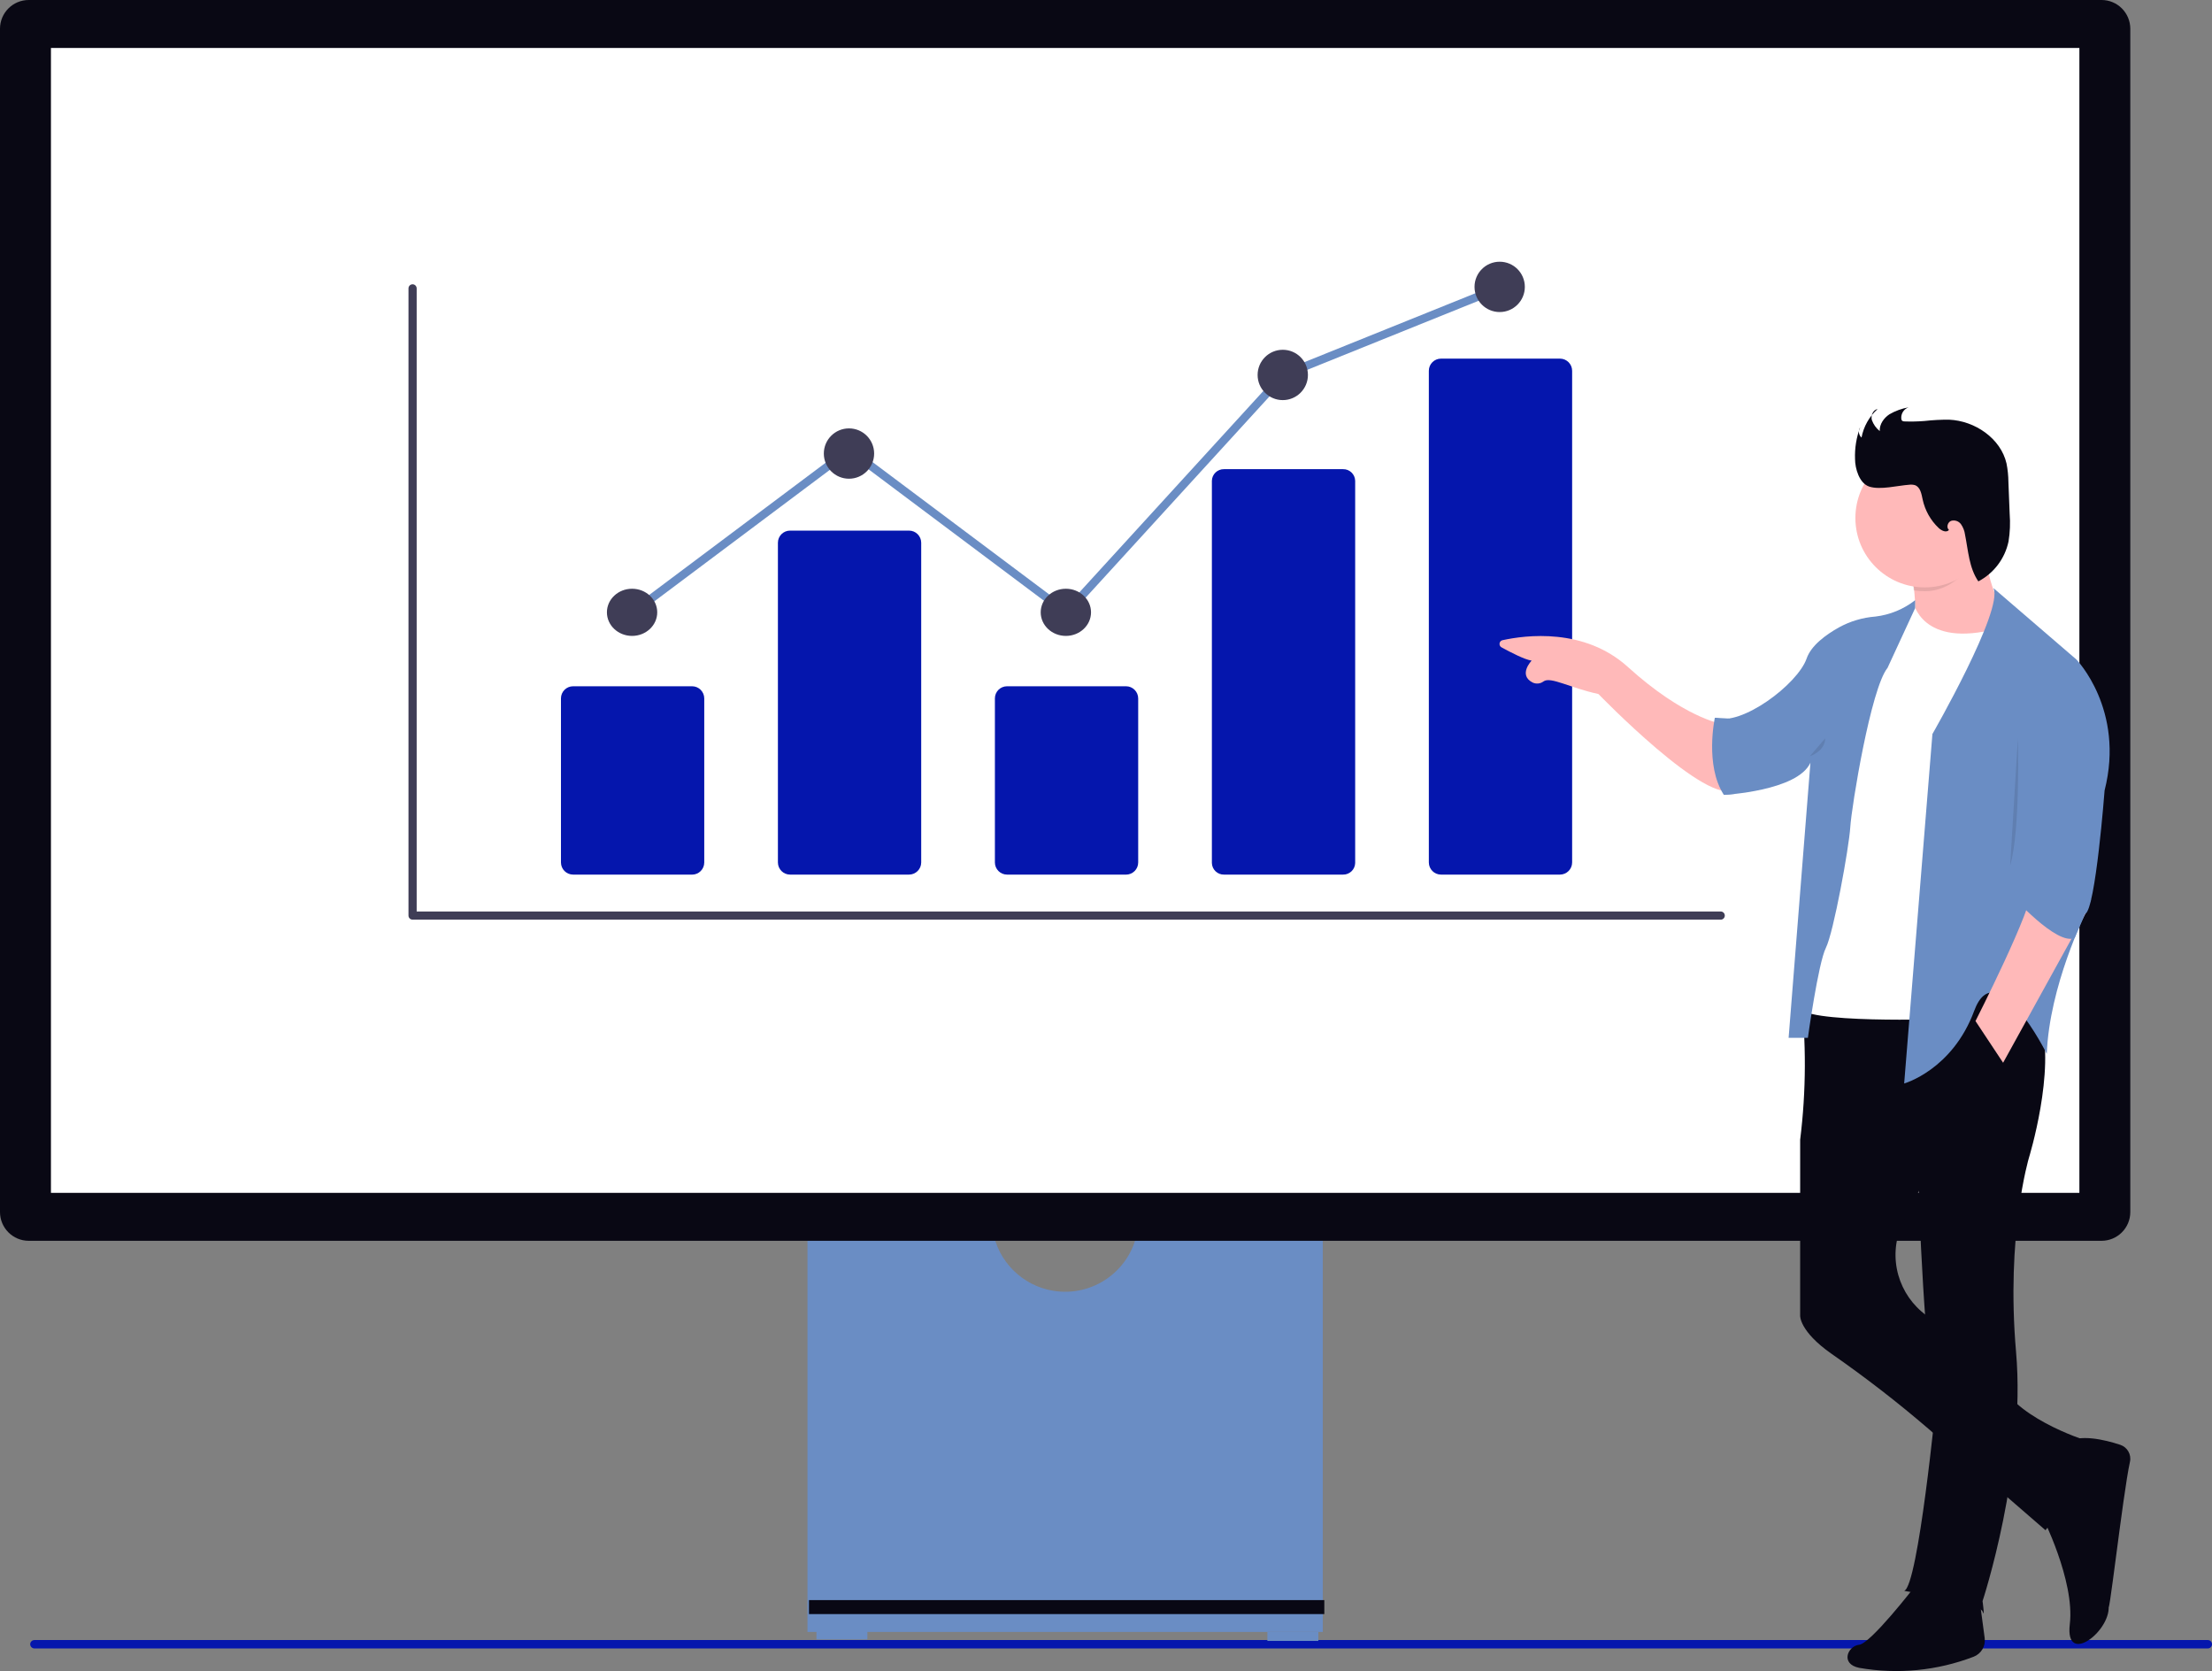 <?xml version="1.0" encoding="UTF-8"?>
<svg id="Capa_1" data-name="Capa 1" xmlns="http://www.w3.org/2000/svg" viewBox="0 0 880.18 664.74">
  <rect x="0" y="0" width="880.18" height="664.74" fill="#808080" stroke="none"/>
  <defs>
    <style>
      .cls-1 {
        isolation: isolate;
        opacity: .1;
      }

      .cls-2 {
        fill: #3f3d56;
      }

      .cls-3 {
        fill: #6a8dc4;
      }

      .cls-4 {
        fill: #ffb9b9;
      }

      .cls-5 {
        fill: #fff;
      }

      .cls-6 {
        fill: #090814;
      }

      .cls-7 {
        fill: #0516ad;
      }
    </style>
  </defs>
  <g id="Group_103" data-name="Group 103">
    <path id="Path_782-1996" data-name="Path 782-1996" class="cls-7" d="M12.01,654.07c.02.94.79,1.69,1.73,1.67,0,0,0,0,0,0h864.71c.92.04,1.7-.68,1.74-1.6s-.68-1.7-1.6-1.74c-.05,0-.09,0-.14,0H13.74c-.94-.02-1.72.73-1.73,1.67,0,0,0,0,0,0Z"/>
    <path id="Path_783-1997" data-name="Path 783-1997" class="cls-3" d="M452.65,489.41c-2.63,15.91-17.66,26.68-33.58,24.05-12.34-2.04-22.01-11.71-24.05-24.05h-73.72v159.76h205.06v-159.76h-73.72Z"/>
    <rect id="Rectangle_253" data-name="Rectangle 253" class="cls-3" x="324.88" y="648.57" width="20.27" height="3.58"/>
    <rect id="Rectangle_254" data-name="Rectangle 254" class="cls-3" x="504.31" y="649.17" width="20.27" height="3.58"/>
    <rect id="Rectangle_255" data-name="Rectangle 255" class="cls-6" x="321.9" y="636.51" width="205.06" height="5.56"/>
    <path id="Path_784-1998" data-name="Path 784-1998" class="cls-6" d="M836.24,493.58H11.43c-6.31,0-11.42-5.12-11.43-11.43V11.43C0,5.12,5.12,0,11.43,0h824.81c6.31,0,11.42,5.12,11.43,11.43v470.72c0,6.31-5.12,11.42-11.43,11.43Z"/>
    <rect id="Rectangle_256" data-name="Rectangle 256" class="cls-5" x="20.27" y="19.08" width="807.14" height="455.43"/>
    <g id="Group_101" data-name="Group 101">
      <path id="Path_1631-1999" data-name="Path 1631-1999" class="cls-3" d="M424.59,245.85l-86.54-64.82-85.36,63.93-1.96-2.61,87.31-65.4,86.13,64.51,85.59-93.66.34-.14,86.34-34.79,1.22,3.02-85.99,34.65-87.08,95.3Z"/>
      <path id="Path_1625-2000" data-name="Path 1625-2000" class="cls-2" d="M684.69,365.83H164.17c-.9,0-1.63-.73-1.63-1.63h0V114.72c0-.9.73-1.63,1.63-1.63.9,0,1.62.73,1.63,1.63v247.86h518.89c.9,0,1.63.73,1.63,1.63,0,.9-.73,1.63-1.63,1.63h0Z"/>
      <path id="Path_1626-2001" data-name="Path 1626-2001" class="cls-7" d="M275.39,347.91h-47.34c-2.67,0-4.83-2.17-4.84-4.83v-65.26c0-2.67,2.17-4.83,4.84-4.83h47.34c2.67,0,4.83,2.17,4.84,4.83v65.27c0,2.67-2.17,4.83-4.83,4.83Z"/>
      <path id="Path_1627-2002" data-name="Path 1627-2002" class="cls-7" d="M361.72,347.91h-47.34c-2.67,0-4.83-2.17-4.84-4.84v-127.17c0-2.67,2.17-4.83,4.84-4.83h47.34c2.67,0,4.83,2.17,4.84,4.83v127.17c0,2.67-2.17,4.83-4.84,4.84h0Z"/>
      <path id="Path_1628-2003" data-name="Path 1628-2003" class="cls-7" d="M448.06,347.91h-47.34c-2.67,0-4.83-2.17-4.84-4.83v-65.26c0-2.67,2.17-4.83,4.84-4.83h47.34c2.67,0,4.83,2.17,4.84,4.83v65.27c0,2.67-2.17,4.83-4.84,4.83Z"/>
      <path id="Path_1629-2004" data-name="Path 1629-2004" class="cls-7" d="M534.4,347.91h-47.34c-2.61.06-4.77-2.01-4.84-4.62v-152.04c.06-2.61,2.23-4.67,4.84-4.62h47.34c2.61-.06,4.77,2.01,4.84,4.62v152.04c-.06,2.61-2.23,4.67-4.84,4.62Z"/>
      <path id="Path_1630-2005" data-name="Path 1630-2005" class="cls-7" d="M620.73,347.91h-47.34c-2.67,0-4.83-2.17-4.84-4.84v-195.58c0-2.67,2.17-4.83,4.84-4.83h47.34c2.67,0,4.83,2.17,4.84,4.83v195.58c0,2.67-2.17,4.83-4.84,4.84h0Z"/>
      <ellipse id="Ellipse_336" data-name="Ellipse 336" class="cls-2" cx="251.51" cy="243.58" rx="10.01" ry="9.38"/>
      <circle id="Ellipse_337" data-name="Ellipse 337" class="cls-2" cx="337.82" cy="180.42" r="10.01"/>
      <ellipse id="Ellipse_338" data-name="Ellipse 338" class="cls-2" cx="424.12" cy="243.58" rx="10.01" ry="9.38"/>
      <circle id="Ellipse_339" data-name="Ellipse 339" class="cls-2" cx="510.43" cy="149.15" r="10.01"/>
      <circle id="Ellipse_340" data-name="Ellipse 340" class="cls-2" cx="596.74" cy="114.12" r="10.01"/>
    </g>
    <g id="Group_102" data-name="Group 102">
      <path id="Path_1647-2006" data-name="Path 1647-2006" class="cls-4" d="M684.58,287.83s-14.82-2.56-36.8-22.49c-17.39-15.77-40.84-12.67-49.89-10.68-.83.18-1.36,1-1.18,1.83.09.44.38.82.77,1.03,3.66,2,9.32,4.92,11.98,5.26,0,0-5.48,5.67.34,8.7,1.42.7,3.12.54,4.38-.42,2.8-2.04,10.58,2.6,21.85,5.01,0,0,43.96,45.49,54.18,37.78l-5.63-26.02Z"/>
      <path id="Path_1648-2007" data-name="Path 1648-2007" class="cls-4" d="M760.26,225.98s4.09,17.38,0,29.64l18.4,2.55,16.35-8.18v-10.73s-7.67-16.35-5.62-35.27l-29.13,21.98Z"/>
      <path id="Path_1649-2008" data-name="Path 1649-2008" class="cls-6" d="M812.36,602.64s13.33,26.07,11.24,43.44,17.38,2.04,15.33-8.18c-.43,12.37,5.72-43.33,8.6-56.38.65-2.92-1.02-5.85-3.87-6.79-6.15-2.02-16.43-4.5-21.6-.71-7.63,5.61-9.71,28.61-9.71,28.61Z"/>
      <path id="Path_1650-2009" data-name="Path 1650-2009" class="cls-6" d="M761.79,631.26s-17.38,22.49-21.98,23-7.67,7.67,0,9.2c15.31,2.66,31.05,1.13,45.55-4.44,2.99-1.17,4.79-4.22,4.37-7.4l-2.93-21.89-25.01,1.53Z"/>
      <path id="Path_1651-2010" data-name="Path 1651-2010" class="cls-6" d="M733.17,392.59l-16.67,2.22c2.29,19.47,2.22,39.14-.2,58.59v70s-.32,6.17,12.48,15.13c13.42,9.33,26.36,19.34,38.76,30l46.38,40.18s18.4-22.49,15.84-35.78c0,0-30.67-9.71-34.76-25.55-2.34-9.07-14.23-16.67-23.97-21.44-12.61-6.12-19.25-20.2-15.94-33.82.57-2.3,1.45-4.51,2.61-6.57,8.18-14.31,19.93-46.51,19.93-46.51l-22.49-42.87-21.98-3.58Z"/>
      <path id="Path_1653-2011" data-name="Path 1653-2011" class="cls-6" d="M757.7,632.83s30.16,5.11,31.18,8.18,0-4.09,0-4.09c0,0,17.38-52.64,13.33-99.14s5.11-77.18,5.11-77.18c0,0,10.73-34.76,4.6-54.69s-70.53-11.24-70.53-11.24c0,0,22.49,52.64,21.98,77.69,0,0,2.55,75.64,7.16,84.33-.05-.04-7.2,74.07-12.82,76.14Z"/>
      <path id="Path_1654-2012" data-name="Path 1654-2012" class="cls-5" d="M761.25,239.27s3.07,18.89,33.73,10.73l-20.4,155.36s-59.29,2.04-58.78-5.11l12.22-94.03,33.22-66.95Z"/>
      <path id="Path_1657-2013" data-name="Path 1657-2013" class="cls-3" d="M762.05,238.76c-4.57,3.57-10.03,5.82-15.79,6.5-5.09.39-10.04,1.86-14.51,4.31-5.26,2.94-11.11,7.22-12.89,12.43-3.58,10.22-26.07,27.09-36.29,23.51l3.58,30.67s29.13-1.53,34.24-12.78l-8.68,109.43h7.67s4.09-29.64,7.16-35.78,9.2-39.87,9.71-48.04,8.18-55.2,14.82-63.33l10.99-23.77v-3.15Z"/>
      <path id="Path_1658-2014" data-name="Path 1658-2014" class="cls-1" d="M788.11,219.08c-.67-4.84.67-7.87,1.28-13.54l-29.13,21.98s.7,2.97,1.23,7.31c1.47.24,2.96.36,4.44.36,10.11,0,17.39-7.9,22.18-16.1Z"/>
      <circle id="Ellipse_347" data-name="Ellipse 347" class="cls-4" cx="765.88" cy="206.06" r="27.6"/>
      <path id="Path_1660-2015" data-name="Path 1660-2015" class="cls-6" d="M738.14,182.56c-.16-4.29.53-8.58,2.05-12.6-.87,1.31-.64,3.06.53,4.1.82-4.38,3.07-8.37,6.4-11.34-1.82.3-2.75,2.54-2.3,4.33.61,1.74,1.7,3.28,3.15,4.43-.15-2.7,1.63-5.22,3.89-6.7,2.35-1.35,4.92-2.28,7.59-2.75-1.88.67-3.08,2.52-2.91,4.51,0,.33.14.64.38.87.26.16.56.24.86.23,2.66.1,5.32.04,7.97-.17,3.26-.37,6.54-.54,9.81-.52,10.26.43,20.56,7.43,22.86,17.43.48,2.43.73,4.89.75,7.36l.5,12.62c.29,3.68.14,7.39-.45,11.03-1.44,6.82-5.84,12.64-12.01,15.88-3.7-5.36-4.03-12.26-5.31-18.64-.2-1.47-.75-2.88-1.6-4.1-.9-1.24-2.48-1.77-3.95-1.33-1.39.55-1.98,2.67-.83,3.61-1.03,1.21-2.94.31-4.1-.77-3.24-3.07-5.46-7.05-6.39-11.41-.46-2.2-.92-4.9-3.08-5.65-.74-.2-1.51-.26-2.28-.15-4.49.31-11.52,2.16-15.86.74-3.99-1.31-5.67-7.21-5.67-10.99Z"/>
      <path id="Path_1662-2016" data-name="Path 1662-2016" class="cls-3" d="M682.36,285.52s-4.09,18.89,3.58,30.67l4.34-.36-2.37-30-5.55-.31Z"/>
      <path id="Path_1664-2017" data-name="Path 1664-2017" class="cls-3" d="M793.23,233.95l32.97,28.37s19.42,19.93,11.24,52.13c0,0-3.58,47.02-7.67,49.07,0,0-14.31,28.62-15.33,55.71,0,0-20.19-40.63-28.89-17.12s-27.86,28.89-27.86,28.89l11.24-139.01s28.38-49.39,24.29-58.03Z"/>
      <path id="Path_1665-2018" data-name="Path 1665-2018" class="cls-4" d="M808.3,353.76s8.18-5.62,21.47,9.71l-32.71,59.29-10.99-16.59s23.26-45.77,22.23-52.41Z"/>
      <path id="Path_1667-2019" data-name="Path 1667-2019" class="cls-3" d="M800.38,356.06s18.09,20.31,25.14,17.05l6.53-15.21-24.52-10.53-7.16,8.69Z"/>
      <path id="Path_1670-2020" data-name="Path 1670-2020" class="cls-1" d="M802.94,293.7s1.02,36.8-3.07,50.6"/>
      <path id="Path_1671-2021" data-name="Path 1671-2021" class="cls-1" d="M720.14,300.86s6.13-2.04,6.13-7.15"/>
    </g>
  </g>
</svg>